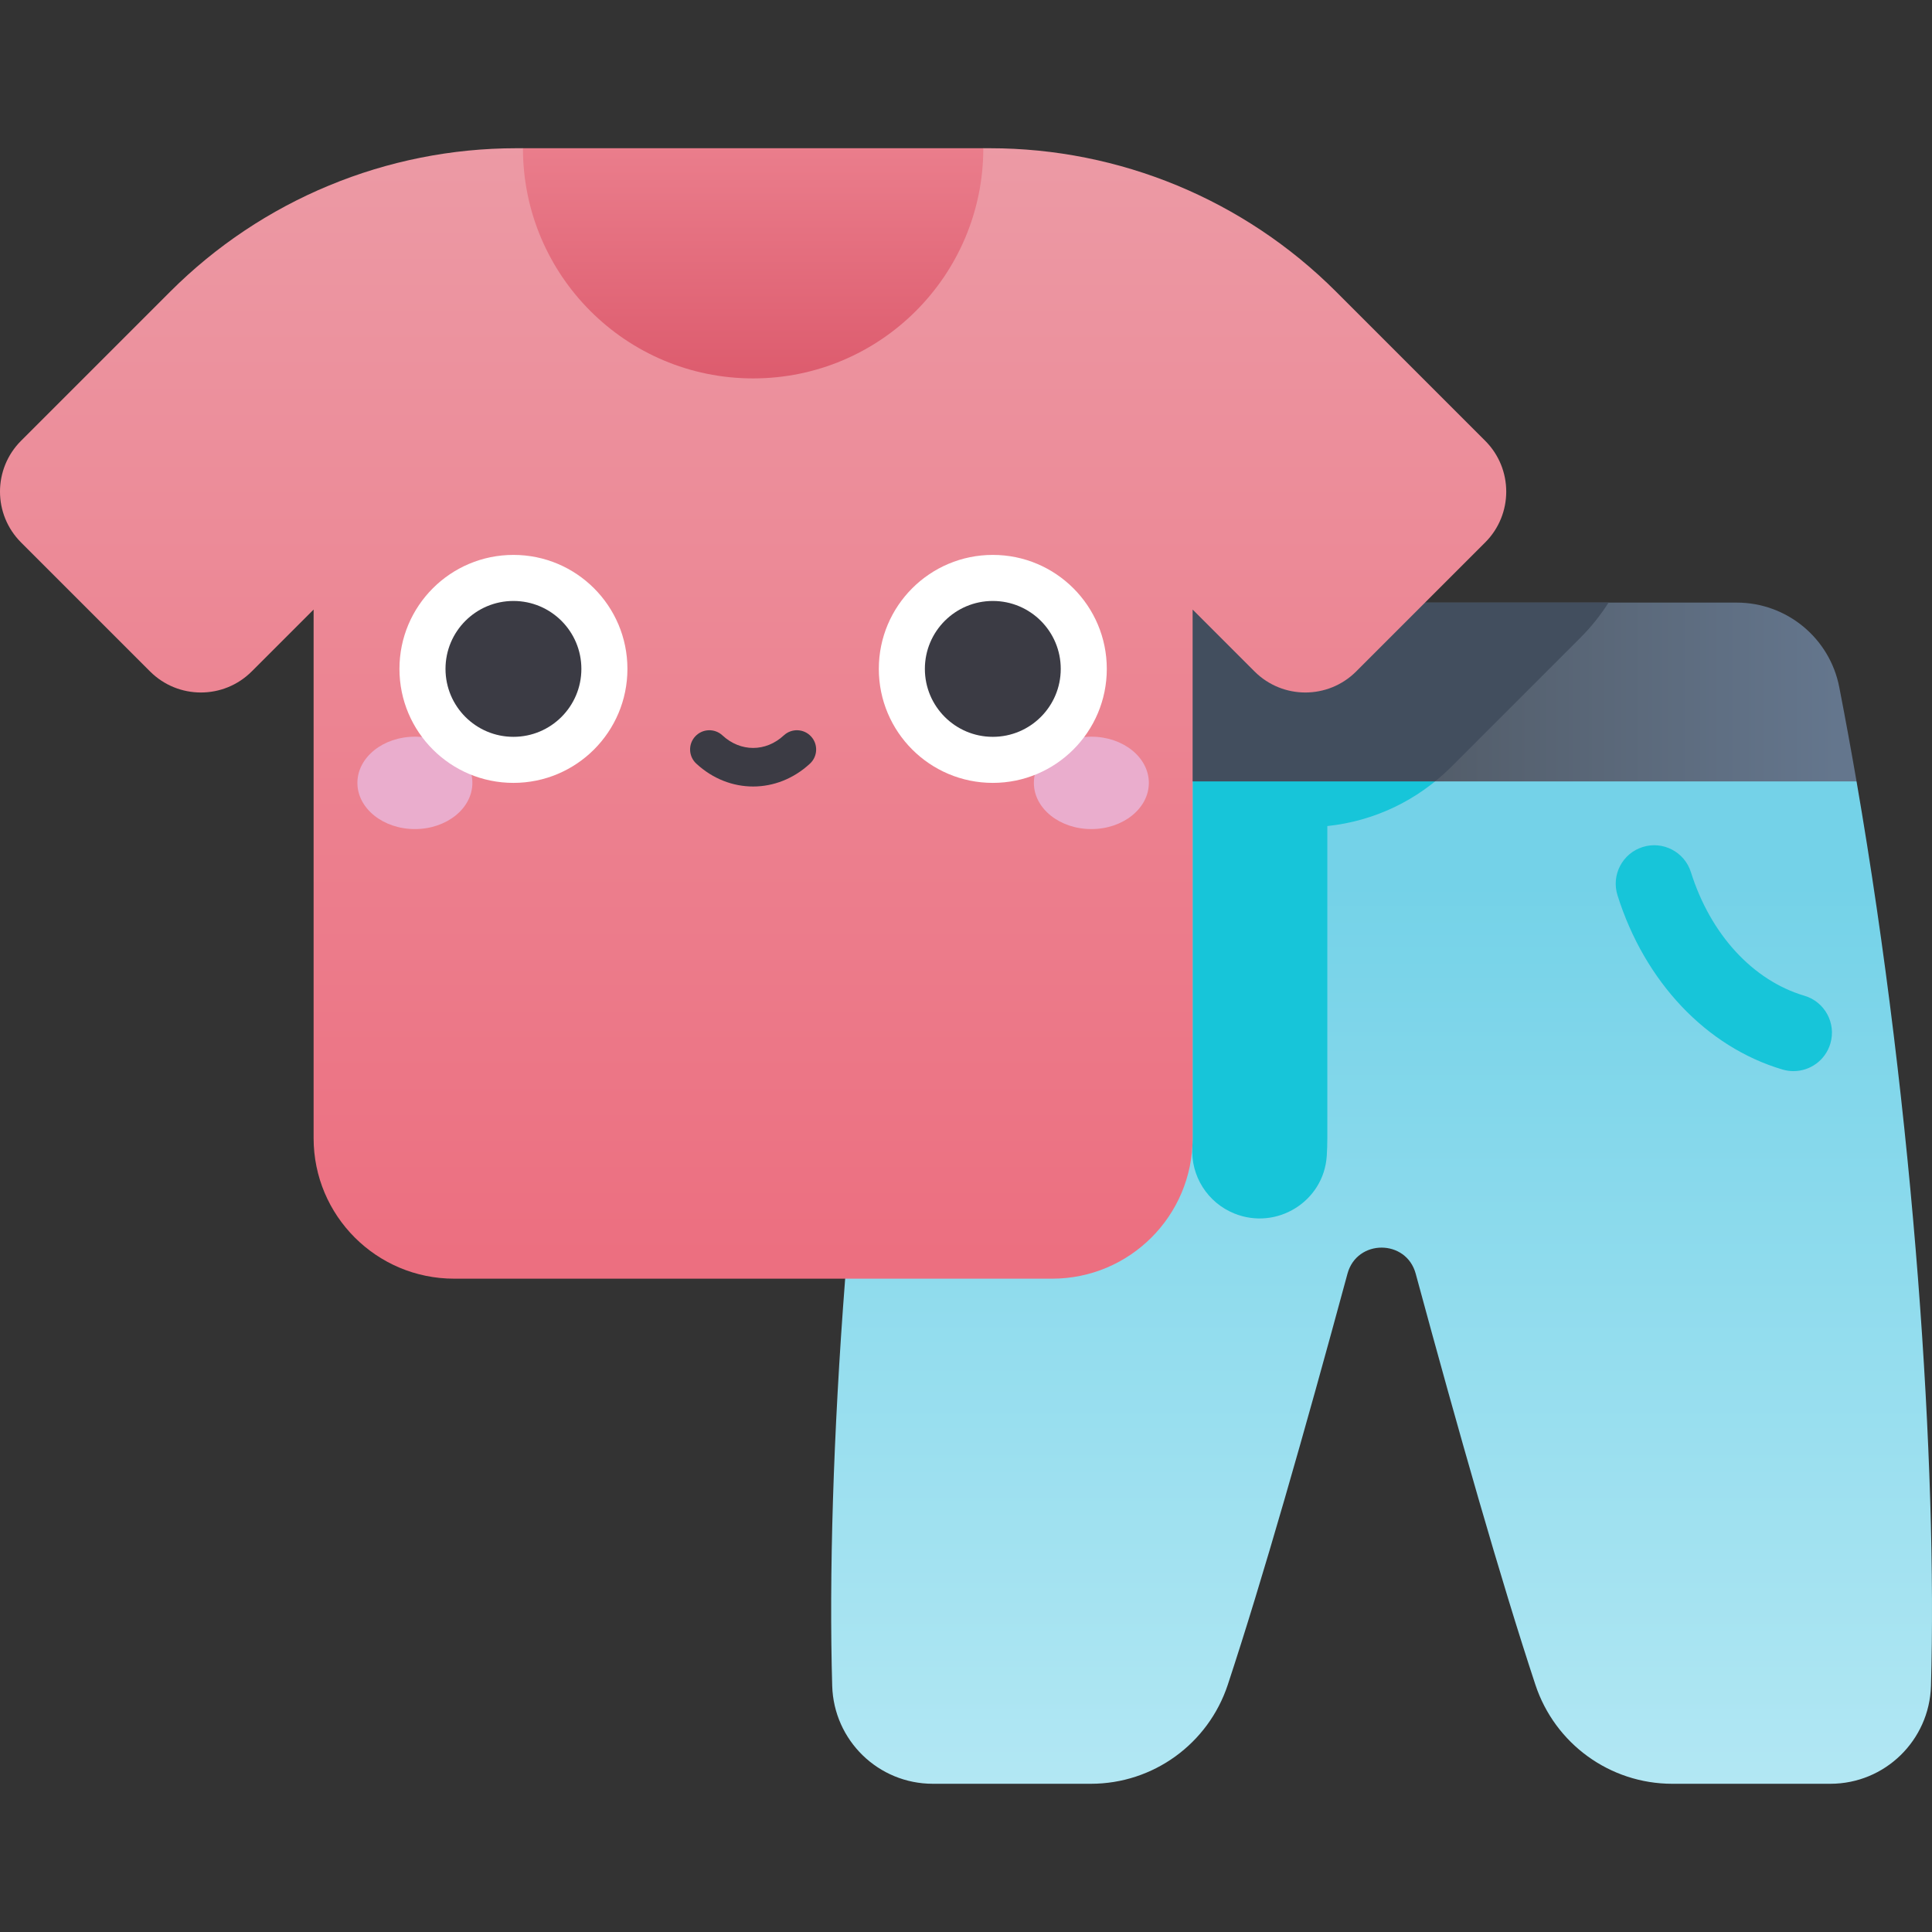 <svg id="Capa_1" enable-background="new 0 0 502 502" height="512" viewBox="0 0 502 502" width="512" xmlns="http://www.w3.org/2000/svg" xmlns:xlink="http://www.w3.org/1999/xlink"><rect x="0" y="0" width="502" height="502" fill="#333333" stroke="none"/><linearGradient id="SVGID_1_" gradientUnits="userSpaceOnUse" x1="358.984" x2="358.984" y1="229.782" y2="493.642"><stop offset="0" stop-color="#74d2e8"/><stop offset="1" stop-color="#baeaf5"/></linearGradient><linearGradient id="lg1"><stop offset="0" stop-color="#ec6f80"/><stop offset="1" stop-color="#eca0aa"/></linearGradient><linearGradient id="SVGID_2_" gradientUnits="userSpaceOnUse" x1="358.985" x2="358.985" xlink:href="#lg1" y1="189.565" y2="188.506"/><linearGradient id="lg2"><stop offset="0" stop-color="#4e5660"/><stop offset="1" stop-color="#64768d"/></linearGradient><linearGradient id="SVGID_3_" gradientUnits="userSpaceOnUse" x1="235.575" x2="235.575" xlink:href="#lg2" y1="203.035" y2="203.035"/><linearGradient id="SVGID_4_" gradientUnits="userSpaceOnUse" x1="344.171" x2="477.177" xlink:href="#lg2" y1="179.804" y2="179.804"/><linearGradient id="SVGID_5_" gradientUnits="userSpaceOnUse" x1="195.687" x2="195.687" xlink:href="#lg1" y1="326.831" y2="-3.505"/><linearGradient id="SVGID_6_" gradientUnits="userSpaceOnUse" x1="195.687" x2="195.687" y1="97.221" y2="29.958"><stop offset="0" stop-color="#dd5c6e"/><stop offset="1" stop-color="#ec8290"/></linearGradient><g><path d="m358.986 189.006-123.41 14.028c-15.152 87.756-20.982 178.31-19.34 235.018.41 14.158 11.975 25.433 26.139 25.433h41.09c16.167 0 30.485-10.385 35.557-25.736 8.954-27.1 19.946-65.64 31.099-106.797 2.449-9.039 15.278-9.039 17.728 0 11.151 41.158 22.143 79.698 31.097 106.798 5.072 15.351 19.39 25.736 35.557 25.736h41.09c14.165 0 25.729-11.275 26.139-25.433 1.642-56.708-4.187-147.262-19.339-235.018l-123.411-14.028h.004z" fill="url(#SVGID_1_)"/><g fill="#17c5d9"><path d="m358.982 189.006.002.001.002-.001z"/><path d="m320.719 315.309c11.018 4.453 23.266-3.127 24.021-14.987.097-1.518.146-3.049.146-4.592v-81.093c12.179-1.28 23.466-6.645 32.245-15.424l7.313-7.313-25.461-2.894-49.097 5.581v101.143c0 .773-.024 1.541-.072 2.302-.466 7.505 3.934 14.459 10.905 17.277z"/></g><g><path d="m358.986 189.564-2.12-1.057 4.238-.001z" fill="url(#SVGID_2_)"/></g><g><path d="" fill="url(#SVGID_3_)"/><path d="m320.941 193.08 51.93 9.955h109.522c-1.416-8.201-2.911-16.378-4.491-24.501-2.482-12.758-13.669-21.962-26.666-21.962h-184.503c-12.998 0-24.184 9.203-26.666 21.962-1.58 8.122-3.075 16.299-4.491 24.501z" fill="url(#SVGID_4_)"/></g><path d="m377.131 199.214 33.522-33.521c2.821-2.821 5.248-5.886 7.309-9.12h-151.229c-12.998 0-24.184 9.203-26.666 21.962-1.58 8.122-3.075 16.3-4.491 24.5h137.296c1.473-1.194 2.9-2.461 4.259-3.821z" fill="#424e5e"/><path d="m385.905 114.532-38.764-38.763c-23.853-23.854-56.206-37.254-89.94-37.254h-1.704l-59.809 18.198-59.809-18.198h-1.704c-33.734 0-66.087 13.401-89.94 37.254l-38.765 38.763c-7.293 7.293-7.293 19.118 0 26.411l33.522 33.522c7.293 7.293 19.118 7.293 26.411 0l16.085-16.085v137.35c0 20.167 16.348 36.515 36.515 36.515h155.368c20.167 0 36.515-16.349 36.515-36.515v-137.35l16.085 16.085c7.293 7.293 19.118 7.293 26.411 0l33.522-33.522c7.294-7.293 7.294-19.117.001-26.411z" fill="url(#SVGID_5_)"/><path d="m135.878 38.514c0 33.032 26.777 59.809 59.809 59.809s59.809-26.777 59.809-59.809z" fill="url(#SVGID_6_)"/><g><ellipse cx="107.802" cy="203.42" fill="#eaadcd" rx="14.936" ry="12.003"/><ellipse cx="283.573" cy="203.42" fill="#eaadcd" rx="14.936" ry="12.003"/><circle cx="133.409" cy="173.802" fill="#fff" r="29.618"/><circle cx="257.966" cy="173.802" fill="#fff" r="29.618"/><g fill="#3b3b44"><g><circle cx="133.409" cy="173.802" r="17.652"/><circle cx="257.966" cy="173.802" r="17.652"/></g><path d="m195.688 204.361c-5.248 0-10.495-1.984-14.776-5.954-2.025-1.877-2.145-5.041-.267-7.065 1.878-2.025 5.041-2.145 7.066-.267 4.698 4.355 11.257 4.353 15.954 0 2.023-1.878 5.188-1.759 7.066.267 1.877 2.024 1.758 5.189-.267 7.065-4.282 3.97-9.529 5.954-14.776 5.954z"/></g></g><path d="m466.009 278.317c-.939 0-1.894-.134-2.84-.413-19.785-5.851-35.818-22.778-42.888-45.282-1.655-5.269 1.274-10.882 6.543-12.537 5.269-1.658 10.882 1.275 12.538 6.543 5.07 16.14 16.09 28.138 29.477 32.097 5.296 1.566 8.32 7.129 6.754 12.426-1.285 4.349-5.268 7.166-9.584 7.166z" fill="#17c5d9"/></g></svg>